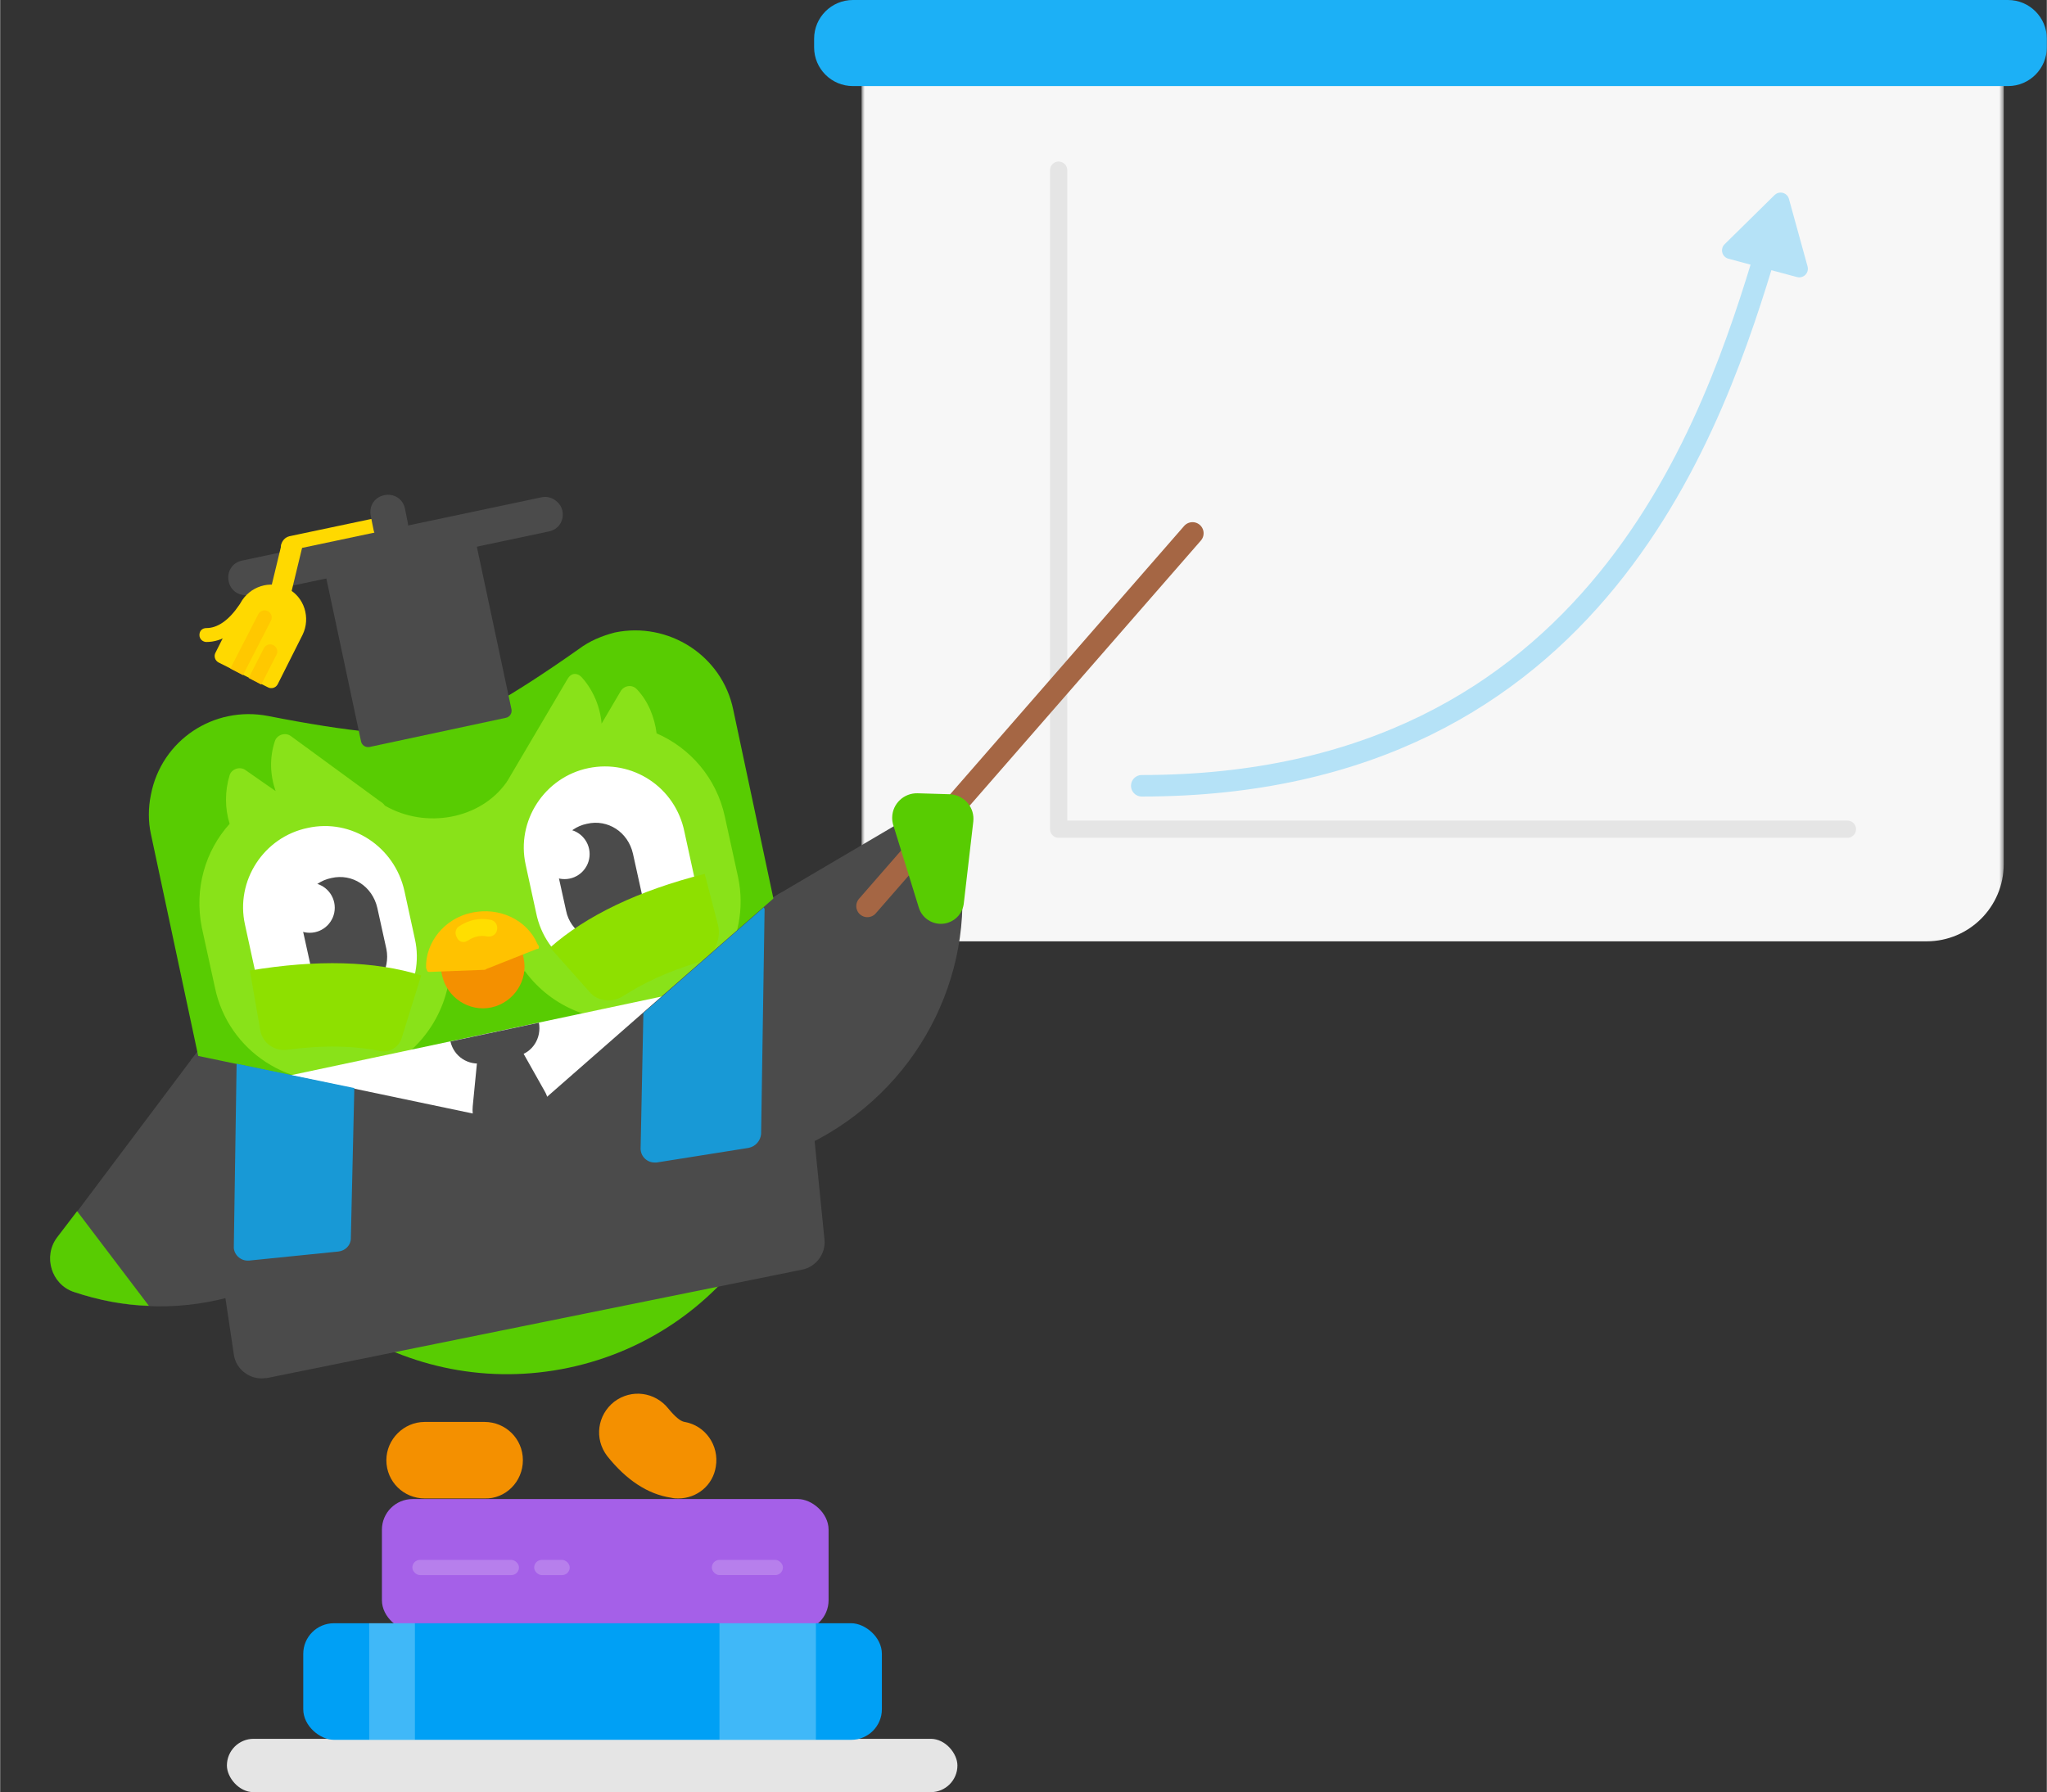 <svg width="185" height="162" viewBox="0 0 451 395" fill="none" xmlns="http://www.w3.org/2000/svg"><rect x="0" y="0" width="451" height="395" fill="#333333" stroke="none"/><mask id="mask0" mask-type="alpha" maskUnits="userSpaceOnUse" x="189" y="9" width="253" height="214"><path d="M441.502 9.486H189.807V222.926H441.502V9.486Z" fill="white"/></mask><g mask="url(#mask0)"><path d="M424.511 -5.967H206.797C197.413 -5.967 189.807 1.64 189.807 11.023V190.482C189.807 199.866 197.413 207.472 206.797 207.472H424.511C433.895 207.472 441.502 199.865 441.502 190.482V11.023C441.502 1.64 433.895 -5.967 424.511 -5.967Z" fill="#F7F7F7"/><path d="M251.561 173.189C352.644 173.189 378.05 91.709 389.263 54.883" stroke="#B5E2F7" stroke-width="4.741" stroke-linecap="round" stroke-linejoin="round"/><path fill-rule="evenodd" clip-rule="evenodd" d="M380.833 57.022C379.819 56.751 379.218 55.711 379.49 54.699C379.577 54.372 379.75 54.076 379.991 53.839L391.007 42.99C391.755 42.254 392.957 42.262 393.694 43.008C393.922 43.239 394.087 43.524 394.173 43.836L398.279 58.731C398.558 59.741 397.964 60.785 396.952 61.063C396.626 61.153 396.283 61.154 395.956 61.067" fill="#B5E2F7"/><path d="M235.143 180.864H407.063C408.113 180.864 408.963 181.714 408.963 182.762C408.963 183.809 408.113 184.659 407.063 184.659H233.243C232.194 184.659 231.344 183.809 231.344 182.762V37.5C231.344 36.452 232.194 35.603 233.243 35.603C234.292 35.603 235.143 36.452 235.143 37.5V180.864Z" fill="#E5E5E5"/></g><path d="M442.452 0H187.908C183.187 0 179.359 3.822 179.359 8.538V10.435C179.359 15.15 183.187 18.972 187.908 18.972H442.452C447.173 18.972 451 15.15 451 10.435V8.538C451 3.822 447.173 0 442.452 0Z" fill="#1CB0F6"/><path d="M115.185 321.833C115.185 317.081 111.347 313.402 106.743 313.402H93.542C88.938 313.402 85.1 317.234 85.1 321.833C85.1 326.586 88.938 330.265 93.542 330.265H106.743C111.347 330.418 115.185 326.586 115.185 321.833Z" fill="#F49000"/><path d="M149.414 330.265C153.559 330.265 157.089 327.353 157.703 323.213C158.47 318.614 155.4 314.169 150.796 313.402C149.875 313.249 148.647 312.176 147.265 310.489C144.349 306.81 139.13 306.044 135.293 308.956C131.609 311.869 130.842 317.081 133.758 320.914C137.902 326.126 142.661 329.346 147.879 330.112C148.493 330.265 148.954 330.265 149.414 330.265Z" fill="#F49000"/><path d="M12.653 272.778L71.593 194.287C74.817 190.148 81.11 190.148 84.18 194.441C98.761 215.136 98.301 243.19 82.645 264.039C66.989 284.888 40.128 293.013 16.183 284.735C11.271 283.049 9.43 277.07 12.653 272.778Z" fill="#4B4B4B"/><path fill-rule="evenodd" clip-rule="evenodd" d="M16.952 266.952L32.762 287.801C27.236 287.648 21.71 286.574 16.185 284.735C11.273 283.049 9.431 276.916 12.501 272.777L16.952 266.952Z" fill="#58CC02"/><path d="M114.265 230.774L199.145 180.797C203.75 178.038 209.583 180.644 210.657 185.856C216.183 210.538 204.978 236.446 182.568 249.783C160.159 263.12 132.07 260.361 113.037 243.498C109.046 239.818 109.66 233.533 114.265 230.774Z" fill="#4B4B4B"/><path d="M191.096 199.705L262.743 117.533" stroke="#A56644" stroke-width="4.892" stroke-linecap="round"/><path d="M127.465 143.084C112.27 153.815 101.526 159.794 95.232 161.174C89.093 162.554 76.967 161.327 59.008 157.801C47.036 155.502 35.525 163.167 33.222 175.124C32.608 178.037 32.608 181.103 33.222 183.863L47.497 250.855C55.018 286.268 89.86 308.957 125.317 301.445C160.773 293.933 183.336 259.134 175.815 223.568L161.54 156.422C159.085 144.464 147.266 136.952 135.447 139.405C132.531 140.172 129.921 141.245 127.465 143.084Z" fill="#58CC02"/><path d="M83.566 176.504L64.073 162.247C62.845 161.327 61.003 161.941 60.542 163.32C59.315 167 59.468 170.832 60.696 174.358L54.096 169.759C52.868 168.839 51.026 169.452 50.566 170.832C49.491 174.358 49.491 178.191 50.566 181.563C45.193 187.542 42.738 195.82 44.426 204.405L47.342 217.742C50.259 231.693 64.073 240.738 78.04 237.672L78.654 237.518C88.938 235.372 96.459 227.247 98.608 217.589C100.604 217.129 103.52 216.516 107.357 215.749C109.046 215.443 111.808 214.83 115.646 214.063C121.478 222.035 131.609 226.327 141.893 224.181L142.66 224.028C156.628 221.115 165.53 207.318 162.614 193.367L159.698 180.03C157.856 171.445 152.023 164.853 144.655 161.634C144.195 158.108 142.814 154.582 140.358 151.976C139.283 150.75 137.441 151.056 136.674 152.436L132.53 159.488C132.223 155.809 130.688 152.129 128.232 149.37C127.158 148.144 125.776 148.297 125.009 149.677L111.808 172.059C111.655 172.212 111.655 172.365 111.501 172.518C105.822 180.49 93.85 182.79 84.794 177.577C84.334 176.964 84.027 176.811 83.566 176.504Z" fill="#89E219"/><path d="M129.615 169.299C119.945 171.292 113.652 180.95 115.801 190.608L118.103 201.186C120.099 211.151 129.615 217.283 139.285 215.29C148.955 213.297 155.248 203.639 153.099 193.981L150.797 183.403C148.801 173.438 139.285 167.306 129.615 169.299Z" fill="white"/><path d="M129.309 181.564C124.704 182.483 121.788 187.082 122.709 191.681L124.704 200.726C125.625 205.325 130.23 208.238 134.835 207.318C139.439 206.398 142.356 201.799 141.435 197.2L139.439 188.156C138.365 183.403 133.914 180.49 129.309 181.564Z" fill="#4B4B4B"/><path d="M124.365 193.763C121.313 193.763 118.839 191.292 118.839 188.244C118.839 185.196 121.313 182.725 124.365 182.725C127.417 182.725 129.891 185.196 129.891 188.244C129.891 191.292 127.417 193.763 124.365 193.763Z" fill="white"/><path d="M67.76 182.483C58.09 184.476 51.796 194.134 53.945 203.792L56.248 214.37C58.397 224.181 67.913 230.313 77.583 228.321C87.253 226.328 93.546 216.67 91.397 207.012L89.095 196.434C86.946 186.623 77.429 180.337 67.76 182.483Z" fill="white"/><path d="M72.978 193.521C68.373 194.441 65.457 199.04 66.378 203.639L68.373 212.684C69.294 217.283 73.899 220.196 78.504 219.276C83.108 218.356 86.025 213.757 85.104 209.158L83.108 200.113C82.034 195.361 77.583 192.448 72.978 193.521Z" fill="#4B4B4B"/><path d="M68.201 205.589C65.149 205.589 62.675 203.118 62.675 200.07C62.675 197.022 65.149 194.551 68.201 194.551C71.253 194.551 73.727 197.022 73.727 200.07C73.727 203.118 71.253 205.589 68.201 205.589Z" fill="white"/><path d="M137.442 219.429C141.74 216.669 146.959 214.216 153.405 212.224C156.936 211.15 159.085 207.471 158.164 203.792L155.247 192.601C140.666 196.28 129.154 201.799 121.172 208.851L129.768 218.509C131.61 220.808 134.987 221.115 137.442 219.429Z" fill="#8EE000"/><path d="M88.48 228.78L92.777 214.983C82.493 211.763 69.754 211.457 55.019 213.91L57.321 227.094C57.782 229.853 60.391 231.693 63.154 231.386C71.135 230.313 78.042 230.466 83.875 231.693C85.87 231.999 87.866 230.773 88.48 228.78Z" fill="#8EE000"/><path d="M103.826 201.186C98.915 202.259 95.691 207.165 96.766 212.071L97.38 214.983C98.454 219.889 103.366 223.108 108.277 222.035C113.189 220.962 116.412 216.056 115.338 211.151L114.724 208.238C113.65 203.332 108.738 200.113 103.826 201.186Z" fill="#F49000"/><path d="M118.408 208.085C116.106 202.719 109.966 199.806 103.826 201.186C97.994 202.413 93.696 207.625 93.849 213.297L94.003 213.757C94.156 214.217 94.31 214.217 94.617 214.217L106.589 213.757C106.896 213.757 106.896 213.757 107.05 213.604L118.254 209.158C118.715 209.158 118.715 209.005 118.715 208.545L118.408 208.085Z" fill="#FFC200"/><path d="M102.137 207.624C102.444 207.624 102.751 207.471 103.058 207.318C104.44 206.398 105.821 206.091 107.356 206.398C108.431 206.551 109.351 205.938 109.505 204.865C109.658 203.792 109.045 202.872 107.97 202.719C105.668 202.259 103.365 202.719 101.216 204.099C100.296 204.558 100.142 205.785 100.603 206.551C100.91 207.318 101.523 207.624 102.137 207.624Z" fill="#FFDE00"/><path d="M169.707 214.554L177.365 250.541L55.761 276.356L48.102 240.37L169.707 214.554Z" fill="white"/><path fill-rule="evenodd" clip-rule="evenodd" d="M118.715 225.407L99.221 229.546C99.989 232.919 103.212 234.912 106.436 234.299L113.957 232.766C117.333 231.999 119.329 228.78 118.715 225.407Z" fill="#4B4B4B"/><path fill-rule="evenodd" clip-rule="evenodd" d="M113.035 228.167L105.514 229.7L104.133 243.803C103.672 248.402 107.049 252.541 111.807 253.001C112.728 253.155 113.495 253.001 114.416 252.848C119.021 251.928 121.937 247.329 120.863 242.883C120.71 242.117 120.403 241.197 119.942 240.431L113.035 228.167Z" fill="#4B4B4B"/><path fill-rule="evenodd" clip-rule="evenodd" d="M171.516 197.047L113.957 247.483L43.812 232.766C43.044 232.612 42.123 233.072 41.97 233.992C41.97 234.146 41.97 234.299 41.97 234.605L51.486 298.532C51.947 301.905 55.17 304.204 58.394 303.744C58.547 303.744 58.547 303.744 58.7 303.744L176.735 279.829C179.805 279.216 181.954 276.303 181.647 273.237L174.126 198.12C173.972 197.353 173.358 196.587 172.437 196.74C172.13 196.74 171.823 196.893 171.516 197.047Z" fill="#4B4B4B"/><path fill-rule="evenodd" clip-rule="evenodd" d="M164.916 253.001L144.655 256.221C144.502 256.221 144.348 256.221 144.195 256.221C142.506 256.221 141.125 254.841 141.125 253.155L141.739 223.261L168.293 199.959C168.293 200.112 168.446 200.266 168.446 200.419L167.679 249.935C167.525 251.468 166.451 252.695 164.916 253.001Z" fill="#1899D6"/><path fill-rule="evenodd" clip-rule="evenodd" d="M77.272 272.93C77.272 274.463 76.044 275.69 74.509 275.843L54.862 277.836C53.174 277.989 51.639 276.763 51.485 275.076C51.485 274.923 51.485 274.77 51.485 274.77L52.099 234.452L78.039 239.817L77.272 272.93Z" fill="#1899D6"/><path fill-rule="evenodd" clip-rule="evenodd" d="M102.543 116.202L72.459 122.64C71.692 122.794 71.078 123.56 71.231 124.48L79.52 163.418C79.673 164.185 80.441 164.798 81.362 164.645L111.446 158.206C112.213 158.053 112.827 157.286 112.674 156.367L104.385 117.428C104.232 116.662 103.464 116.048 102.543 116.202Z" fill="#4B4B4B"/><path fill-rule="evenodd" clip-rule="evenodd" d="M85.507 113.597L63.711 118.196C62.483 118.502 61.716 119.729 61.869 120.955C62.176 122.182 63.404 122.948 64.632 122.795L86.428 118.196C87.656 117.889 88.423 116.663 88.27 115.436C88.116 114.057 86.888 113.29 85.507 113.597Z" fill="#FFD900"/><path fill-rule="evenodd" clip-rule="evenodd" d="M119.274 109.61L53.273 123.56C51.124 124.02 49.896 126.013 50.356 128.159C50.817 130.305 52.812 131.532 54.961 131.072L120.962 117.122C123.111 116.662 124.339 114.669 123.878 112.523C123.418 110.53 121.269 109.15 119.274 109.61Z" fill="#4B4B4B"/><path fill-rule="evenodd" clip-rule="evenodd" d="M84.587 109.15C82.438 109.61 81.21 111.603 81.67 113.749L82.284 116.815C82.745 118.961 84.74 120.188 86.889 119.728C89.038 119.268 90.266 117.275 89.805 115.129L89.191 112.063C88.731 109.917 86.735 108.69 84.587 109.15Z" fill="#4B4B4B"/><path fill-rule="evenodd" clip-rule="evenodd" d="M63.274 129.674C59.477 127.781 54.941 129.239 52.932 132.941L47.432 143.882C47.069 144.575 47.279 145.534 48.091 145.995L59.029 151.501C59.721 151.864 60.681 151.655 61.14 150.843L66.641 139.902C68.434 136.223 67.072 131.566 63.274 129.674Z" fill="#FFD900"/><path d="M57.532 150.884L54.76 149.431L58.107 142.867C58.471 142.175 59.408 141.749 60.221 142.209C60.914 142.572 61.34 143.508 60.879 144.32L57.532 150.884Z" fill="#FFC800"/><path d="M50.721 147.348L56.882 135.365C57.245 134.673 58.183 134.248 58.995 134.708C59.688 135.071 60.114 136.007 59.654 136.818L53.494 148.801L50.721 147.348Z" fill="#FFC800"/><path fill-rule="evenodd" clip-rule="evenodd" d="M66.627 120.341L62.022 119.881L58.799 133.219L63.25 134.292L66.627 120.341Z" fill="#FFD900"/><path d="M45.443 141.497C48.974 141.497 52.197 139.35 55.113 135.211C55.574 134.445 55.42 133.525 54.806 133.065C54.039 132.605 53.118 132.758 52.657 133.372C50.355 136.744 47.899 138.431 45.443 138.431C44.522 138.431 43.908 139.044 43.908 139.964C43.908 140.883 44.676 141.497 45.443 141.497Z" fill="#FFD900"/><path fill-rule="evenodd" clip-rule="evenodd" d="M209.181 175.053L202.181 174.843C199.169 174.753 196.654 177.105 196.563 180.097C196.545 180.691 196.625 181.285 196.802 181.854L202.436 200.056C203.261 202.719 206.104 204.215 208.786 203.395C210.713 202.807 212.108 201.141 212.339 199.15L214.436 181.091C214.781 178.117 212.634 175.429 209.641 175.086C209.488 175.068 209.334 175.057 209.181 175.053Z" fill="#58CC02"/><rect x="49.961" y="383.244" width="160.978" height="11.757" rx="5.878" fill="#E5E5E5"/><rect width="29.045" height="98.428" rx="6.751" transform="matrix(0 -1 -1 0 182.547 359.446)" fill="#A560E8"/><mask id="mask1" mask-type="alpha" maskUnits="userSpaceOnUse" x="84" y="330" width="99" height="30"><rect width="29.045" height="98.428" rx="6.751" transform="matrix(0 -1 -1 0 182.547 359.446)" fill="white"/></mask><g mask="url(#mask1)"><rect width="3.351" height="23.489" rx="1.676" transform="matrix(0 -1 -1 0 114.319 347.158)" fill="#B77FEC"/><rect width="3.351" height="7.83" rx="1.676" transform="matrix(0 -1 -1 0 125.504 347.158)" fill="#B77FEC"/><rect width="3.351" height="15.659" rx="1.676" transform="matrix(0 -1 -1 0 172.481 347.157)" fill="#B77FEC"/></g><rect width="25.694" height="127.51" rx="6.751" transform="matrix(0 -1 -1 0 194.293 383.464)" fill="#00A0F5"/><mask id="mask2" mask-type="alpha" maskUnits="userSpaceOnUse" x="66" y="357" width="129" height="27"><rect width="25.694" height="127.51" rx="6.751" transform="matrix(0 -1 -1 0 194.293 383.464)" fill="white"/></mask><g mask="url(#mask2)"/><rect opacity="0.25" width="25.694" height="10.066" transform="matrix(0 -1 -1 0 91.391 383.464)" fill="white"/><rect opacity="0.25" width="25.694" height="21.252" transform="matrix(0 -1 -1 0 179.753 383.464)" fill="white"/></svg>